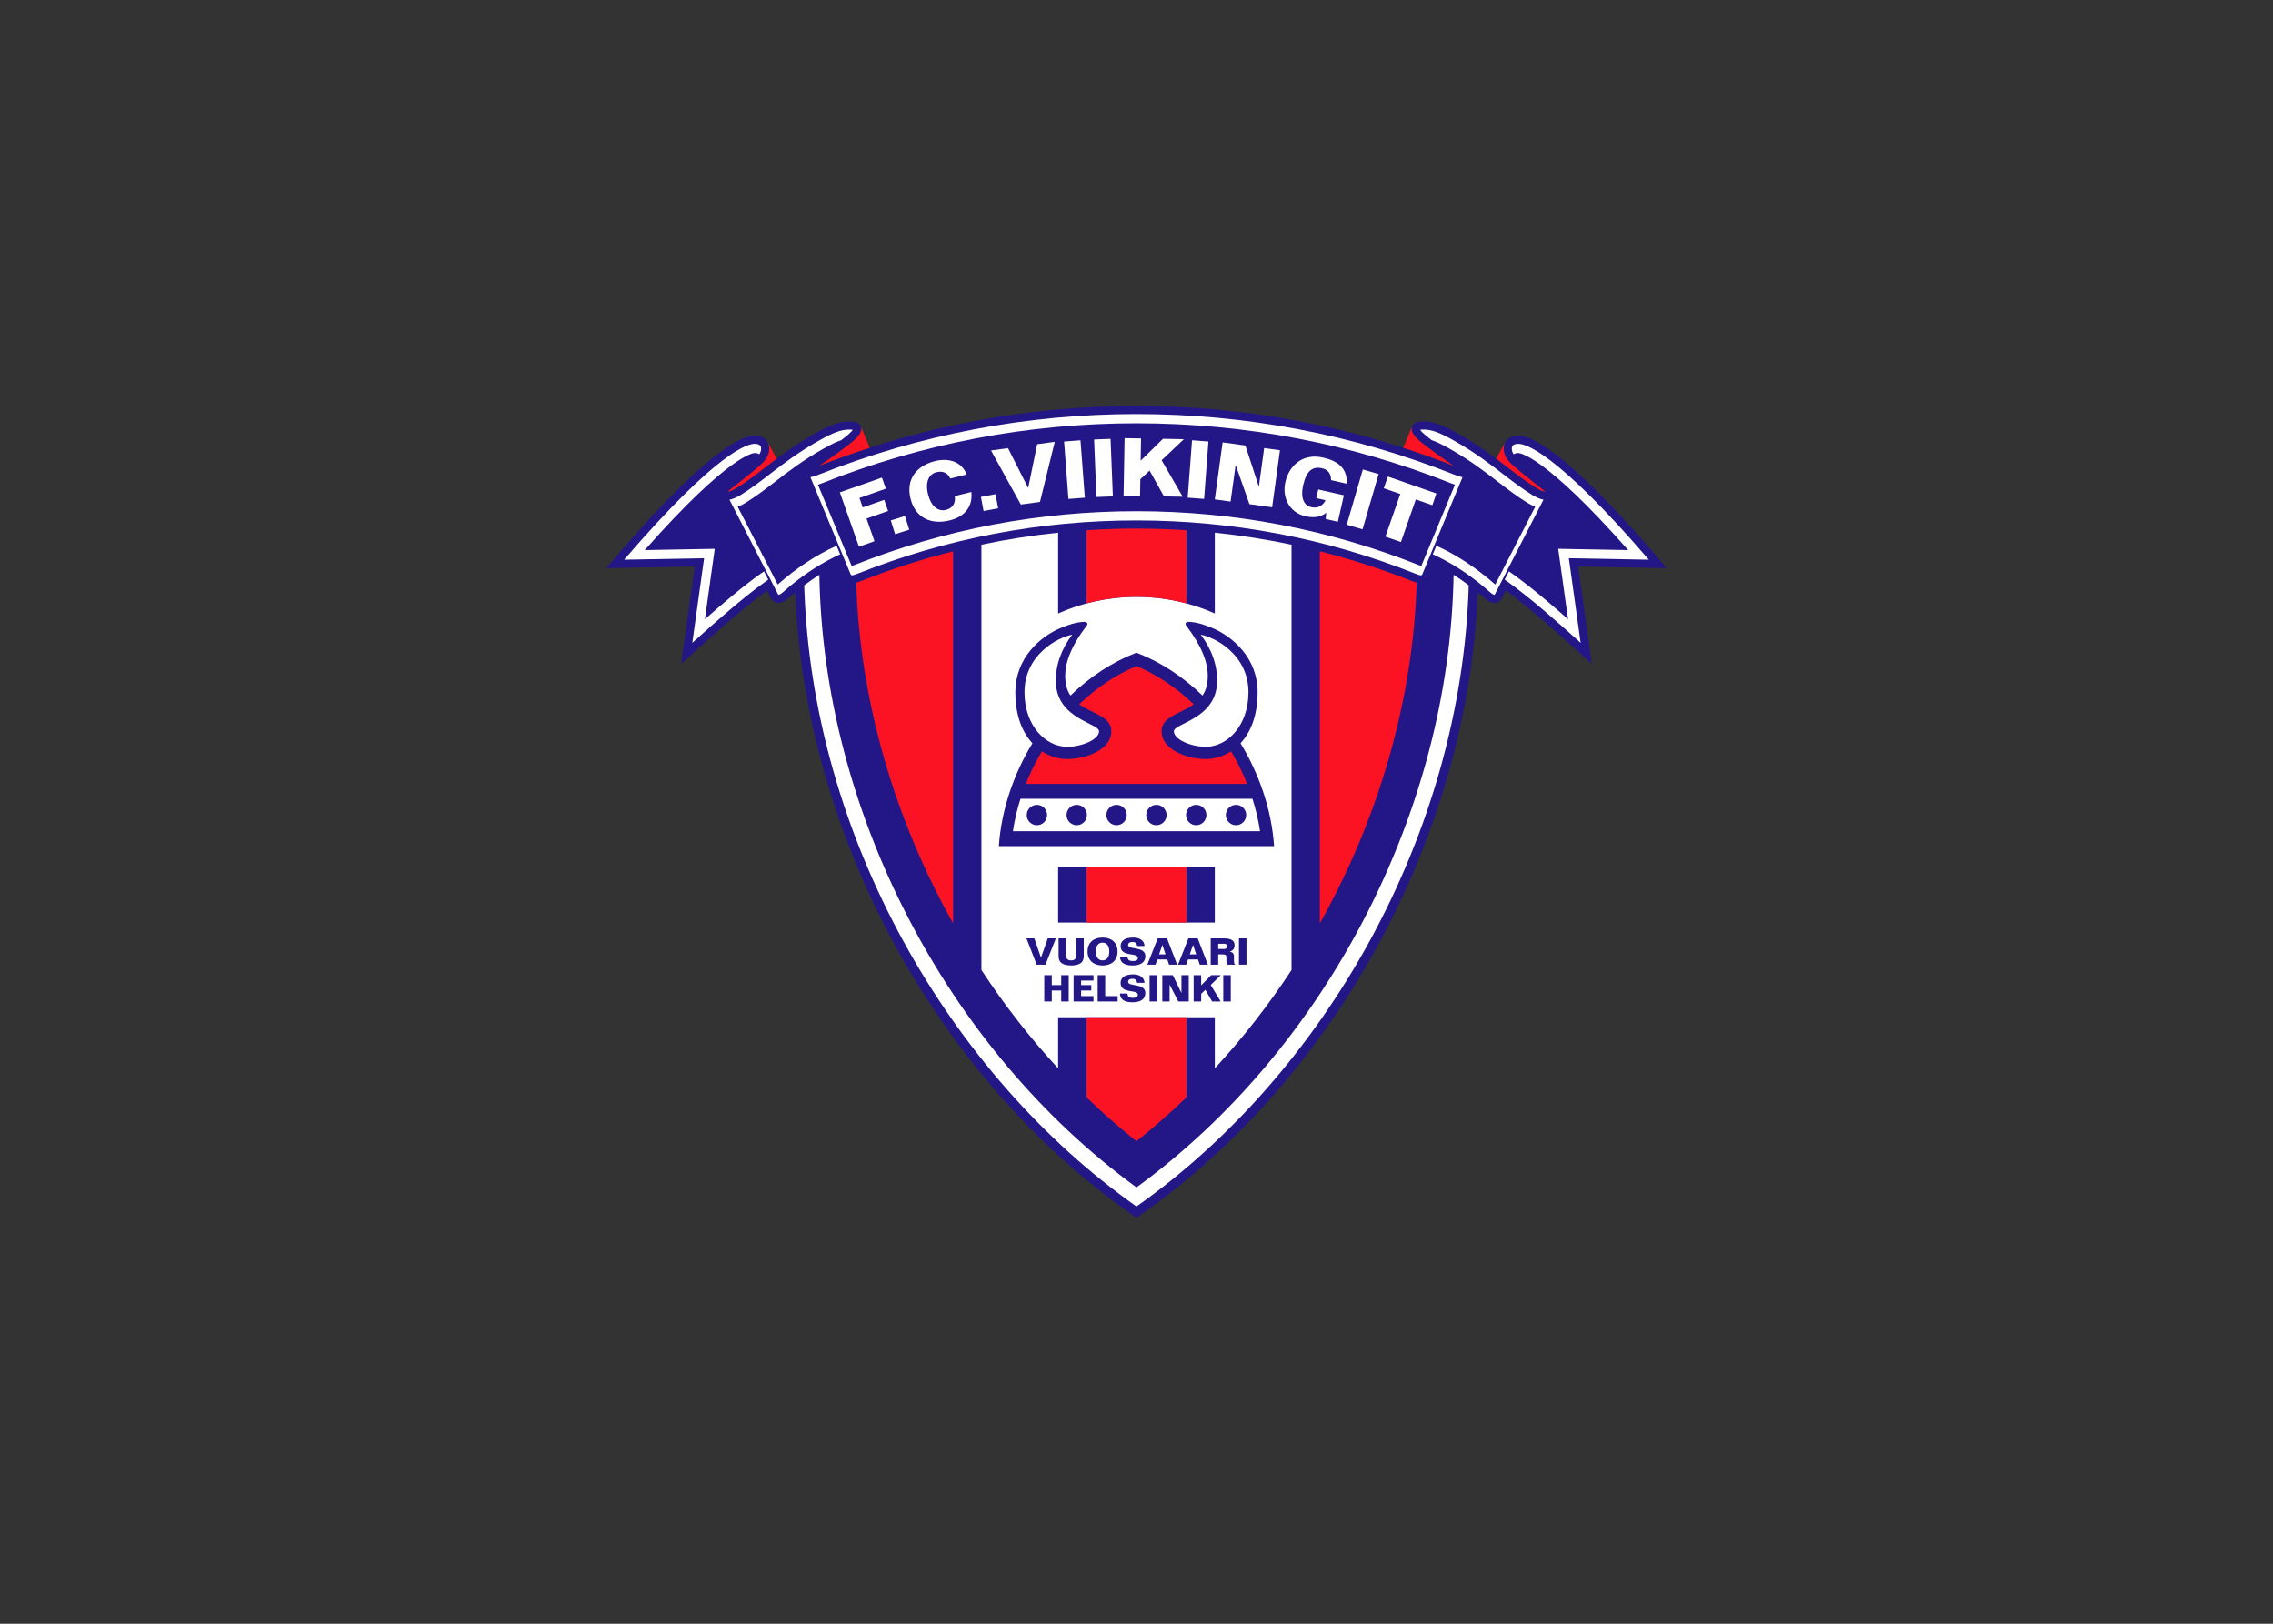 <svg clip-rule="evenodd" fill-rule="evenodd" stroke-linejoin="round" stroke-miterlimit="2" viewBox="0 0 560 400" xmlns="http://www.w3.org/2000/svg"><rect x="0" y="0" width="560" height="400" fill="#333333" stroke="none"/><g transform="matrix(.901 0 0 .901 141.24 91.875)"><path d="m299 53.378-1.599-1.878c-19.154-22.498-33.112-34.695-39.302-34.344-1.526.085-2.662.73-3.246 1.772-.287.51-.439 1.116-.439 1.799 0 2.478 1.722 3.91 3.903 5.723l1.039.873 3.578 2.853c1.009.773 2.189 1.681 2.834 2.314-.536-.106-1.329-.374-2.311-.978-2.781-1.711-5.248-3.611-7.862-5.623-3.688-2.839-7.868-6.056-13.823-9.407-4.18-2.352-6.687-3.226-9.251-3.226-1.715 0-2.763.438-3.128 1.304-.099.232-.147.494-.147.787 0 1.818 2.412 3.577 7.219 7.081l.432.315s2.941 2.035 3.766 2.607c-27.603-10.824-56.75-16.333-86.663-16.333s-59.06 5.509-86.663 16.333c.825-.572 3.765-2.607 3.765-2.607l.433-.315c4.806-3.504 7.219-5.263 7.219-7.081 0-.293-.049-.555-.147-.787-.365-.866-1.413-1.304-3.128-1.304-2.564 0-5.071.874-9.251 3.226-5.955 3.351-10.136 6.568-13.823 9.407-2.613 2.012-5.081 3.912-7.862 5.623-.982.604-1.775.872-2.311.978.644-.633 1.825-1.541 2.834-2.314l3.578-2.853 1.039-.873c2.181-1.813 3.903-3.245 3.903-5.723 0-.683-.152-1.289-.439-1.799-.584-1.042-1.72-1.687-3.246-1.772-6.19-.351-20.148 11.846-39.302 34.344l-1.599 1.878s21.891-.404 24.209-.446c-.324 2.318-3.718 26.617-3.718 26.617l2.272-2.058c5.413-4.904 14.282-12.935 21.209-17.998l1.082 2.108c.344.67.913 1.11 1.602 1.239 1.27.237 2.456-.612 3.049-1.14.658-.586 1.321-1.149 1.985-1.697 2.642 66.028 38.099 132.041 91.855 169.953l1.455 1.027 1.455-1.027c53.756-37.912 89.214-103.925 91.855-169.953.664.548 1.327 1.111 1.986 1.697.593.528 1.778 1.377 3.048 1.14.689-.129 1.258-.569 1.602-1.239l1.083-2.108c6.926 5.063 15.795 13.094 21.209 17.998l2.271 2.058s-3.394-24.299-3.718-26.617c2.318.042 24.209.446 24.209.446z" fill="#231686" fill-rule="nonzero"/><path d="m77.381 57.36c.941 32.146 10.444 64.518 26.482 93.136v-101.73c-8.535 2.159-16.939 4.864-25.177 8.138-.366.145-.819.323-1.305.456z" fill="#fb1324" fill-rule="nonzero"/><path d="m204.137 48.766v101.731c16.038-28.618 25.542-60.991 26.482-93.137-.486-.133-.939-.311-1.305-.456-8.238-3.274-16.643-5.979-25.177-8.138z" fill="#fb1324" fill-rule="nonzero"/><path d="m175.417 65.76c-6.544-2.916-13.789-4.543-21.417-4.543s-14.873 1.627-21.417 4.543v-22.088c-7.062.734-14.061 1.828-20.977 3.29v116.284c6.265 9.546 13.286 18.561 20.977 26.879v-13.959h42.834v13.959c7.691-8.318 14.712-17.333 20.978-26.879v-116.284c-6.917-1.462-13.915-2.556-20.978-3.29zm0 84.518h-42.834v-15.313h42.834z" fill="#fff" fill-rule="nonzero"/><path d="m167.673 63.015v-20.005c-4.534-.3-9.092-.458-13.673-.458s-9.139.158-13.674.458v20.005c4.361-1.171 8.943-1.798 13.674-1.798 4.73 0 9.313.627 13.673 1.798z" fill="#fb1324" fill-rule="nonzero"/><path d="m140.326 198.04c4.378 4.227 8.938 8.239 13.674 12.003 4.736-3.763 9.296-7.776 13.673-12.003v-21.874h-27.347z" fill="#fb1324" fill-rule="nonzero"/><path d="m140.326 134.965h27.347v15.313h-27.347z" fill="#fb1324"/><path d="m191.623 129.364c-.663-9.734-3.951-19.522-9.175-28.127 2.722-2.939 4.666-7.476 4.666-13.941 0-9.496-6.998-15.3-12.301-17.528-2.662-1.118-4.348-1.574-6.161-1.708-1.035-.076-1.553.376-1.082.989 4.347 5.651 5.918 10.188 5.918 13.74 0 2.598-.645 4.233-1.444 5.403-5.266-5.074-11.368-9.144-18.044-11.711-6.676 2.567-12.778 6.637-18.044 11.711-.799-1.17-1.444-2.805-1.444-5.403 0-3.552 1.571-8.089 5.917-13.74.471-.613-.046-1.065-1.082-.989-1.813.134-3.498.59-6.161 1.708-5.303 2.228-12.301 8.032-12.301 17.528 0 6.466 1.945 11.002 4.666 13.941-5.225 8.605-8.511 18.393-9.174 28.127z" fill="#231686" fill-rule="nonzero"/><path d="m122.291 116.433c-.926 2.903-1.626 5.869-2.076 8.867h67.57c-.45-2.998-1.151-5.964-2.076-8.867z" fill="#fff" fill-rule="nonzero"/><circle cx="137.67" cy="120.867" fill="#231686" r="2.786"/><circle cx="181.216" cy="120.867" fill="#231686" r="2.786"/><circle cx="170.33" cy="120.867" fill="#231686" r="2.786"/><circle cx="159.443" cy="120.867" fill="#231686" r="2.786"/><circle cx="148.557" cy="120.867" fill="#231686" r="2.786"/><circle cx="126.783" cy="120.867" fill="#231686" r="2.786"/><g fill-rule="nonzero"><path d="m172.966 102.206c5.791 0 11.646-5.681 11.646-14.911 0-10.3-9.13-15.013-13.045-15.733 2.836 3.716 4.674 8.349 4.466 13.179-.427 9.938-11.806 10.995-11.806 13.231 0 2.228 4.626 4.234 8.739 4.234z" fill="#fff"/><path d="m172.966 105.561c-4.878 0-12.094-2.412-12.094-7.589 0-2.814 2.53-4.05 4.762-5.139 1.47-.719 2.877-1.421 4.022-2.237-4.652-4.465-9.953-8.072-15.656-10.46-5.703 2.388-11.005 5.996-15.657 10.46 1.146.816 2.553 1.518 4.023 2.237 2.231 1.089 4.761 2.325 4.761 5.139 0 5.177-7.216 7.589-12.093 7.589-2.233 0-4.669-.668-6.882-2.113-1.701 2.846-3.183 5.835-4.412 8.921h60.52c-1.229-3.086-2.712-6.075-4.412-8.921-2.214 1.445-4.65 2.113-6.882 2.113z" fill="#fb1324"/><path d="m135.034 102.206c-5.791 0-11.646-5.681-11.646-14.911 0-10.3 9.13-15.013 13.045-15.733-2.837 3.716-4.674 8.349-4.467 13.179.428 9.938 11.806 10.995 11.806 13.231 0 2.228-4.625 4.234-8.738 4.234z" fill="#fff"/><path d="m126.708 161.785-2.78-7.191h2.145l1.813 5.237h.02l1.844-5.237h2.215l-2.84 7.191z" fill="#231686"/><path d="m134.764 154.594v4.281c0 1.299.323 1.732 1.38 1.742 1.058-.01 1.38-.443 1.38-1.742l.01-4.281h2.054v4.855c0 1.531-.816 2.528-3.444 2.558-2.628-.03-3.434-1.027-3.434-2.558v-4.855z" fill="#231686"/><path d="m144.735 162.007c-2.347 0-4.099-1.289-4.099-3.817s1.752-3.817 4.099-3.817c2.336 0 4.089 1.289 4.089 3.817s-1.753 3.817-4.089 3.817zm0-1.39c1.118 0 1.832-.836 1.832-2.427s-.714-2.427-1.832-2.427c-1.129 0-1.843.836-1.843 2.427s.714 2.427 1.843 2.427z" fill="#231686"/><path d="m154.161 156.689c-.06-.755-.474-1.107-1.239-1.107-.584 0-1.198.161-1.198.856 0 1.349 4.713.251 4.713 3.031 0 1.652-1.28 2.538-3.464 2.538-1.582 0-3.414-.343-3.474-2.397h2.053c0 1.108.837 1.188 1.501 1.188.926 0 1.33-.302 1.33-.846 0-1.611-4.714-.111-4.714-3.263 0-1.067.736-2.316 3.455-2.316 1.48 0 2.98.624 3.092 2.316z" fill="#231686"/><path d="m156.97 161.785 2.841-7.191h2.537l2.77 7.191h-2.205l-.483-1.42h-2.74l-.493 1.42zm3.214-2.81h1.751l-.845-2.588h-.02z" fill="#231686"/><path d="m165.359 161.785 2.84-7.191h2.539l2.769 7.191h-2.205l-.484-1.42h-2.739l-.494 1.42zm3.213-2.81h1.753l-.846-2.588h-.021z" fill="#231686"/><path d="m174.293 154.594h3.444c2.609 0 3.072.907 3.082 1.884.01 1.118-.695 1.581-1.289 1.691v.021c.604.171 1.117.473 1.117 1.268v.847c0 .846.02 1.239.353 1.48h-2.206c-.19-.311-.201-.715-.201-.876v-1.037c0-.664-.171-.897-1.057-.897h-1.189v2.81h-2.054zm2.054 1.471v1.44h1.723c.322 0 .704-.282.694-.715-.01-.454-.292-.725-.694-.725z" fill="#231686"/><path d="m182.017 154.594h2.055v7.191h-2.055z" fill="#231686"/><path d="m133.425 168.849h-2.578v3.001h-2.055v-7.191h2.055v2.719h2.578v-2.719h2.054v7.191h-2.054z" fill="#231686"/><path d="m136.809 171.85v-7.191h5.439v1.471h-3.385v1.248h2.78v1.471h-2.78v1.531h3.385v1.47z" fill="#231686"/><path d="m143.396 171.85v-7.191h2.054v5.721h3.404v1.47z" fill="#231686"/><path d="m154.151 166.754c-.061-.755-.474-1.108-1.239-1.108-.584 0-1.198.161-1.198.856 0 1.35 4.713.252 4.713 3.032 0 1.651-1.28 2.537-3.465 2.537-1.581 0-3.413-.342-3.474-2.397h2.054c0 1.108.837 1.189 1.501 1.189.927 0 1.33-.302 1.33-.846 0-1.611-4.714-.111-4.714-3.263 0-1.068.736-2.316 3.455-2.316 1.48 0 2.98.624 3.092 2.316z" fill="#231686"/><path d="m157.585 164.659h2.055v7.191h-2.055z" fill="#231686"/><path d="m165.43 171.85-2.356-4.582h-.02v4.582h-1.994v-7.191h2.87l2.336 4.814h.03v-4.814h1.995v7.191z" fill="#231686"/><path d="m171.685 171.85h-2.055v-7.191h2.055v2.779l2.738-2.779h2.609l-2.729 2.679 2.709 4.512h-2.337l-1.852-3.193-1.138 1.098z" fill="#231686"/><path d="m177.727 164.659h2.054v7.191h-2.054z" fill="#231686"/><path d="m240.663 25.35c-.825-.572-3.766-2.607-3.766-2.607l-.432-.315c-4.807-3.504-7.219-5.263-7.219-7.081 0-.293.048-.555.147-.787l-2.45 5.904c4.612 1.49 9.188 3.108 13.72 4.886z" fill="#fb1324"/><path d="m255.595 25.889c2.614 2.012 5.081 3.912 7.862 5.623.982.604 1.775.872 2.311.978-.645-.633-1.825-1.541-2.834-2.314l-3.578-2.853-1.039-.873c-2.181-1.813-3.903-3.245-3.903-5.723 0-.683.152-1.289.439-1.799l-2.481 4.507c1.13.844 2.197 1.664 3.223 2.454z" fill="#fb1324"/><path d="m67.337 25.35c.825-.572 3.765-2.607 3.765-2.607l.433-.315c4.806-3.504 7.219-5.263 7.219-7.081 0-.293-.049-.555-.147-.787l2.45 5.904c-4.612 1.49-9.188 3.108-13.72 4.886z" fill="#fb1324"/><path d="m52.405 25.889c-2.613 2.012-5.081 3.912-7.862 5.623-.982.604-1.775.872-2.311.978.644-.633 1.825-1.541 2.834-2.314l3.578-2.853 1.039-.873c2.181-1.813 3.903-3.245 3.903-5.723 0-.683-.152-1.289-.439-1.799l2.481 4.507c-1.13.844-2.197 1.664-3.223 2.454z" fill="#fb1324"/><path d="m154 222.674c-51.944-37.89-85.665-103-86.709-167.488-1.389.879-2.771 1.844-4.147 2.88 2.079 68.902 39.922 133.906 90.856 169.828 50.934-35.922 88.777-100.926 90.855-169.828-1.375-1.036-2.757-2.001-4.146-2.88-1.044 64.488-34.765 129.598-86.709 167.488z" fill="#fff"/><path d="m72.897 32.654 11.502-4.045 1.068 3.037-7.217 2.538.906 2.579 5.865-2.062 1.068 3.037-5.906 2.076 2.179 6.198-4.243 1.492z" fill="#fff"/><path d="m88.002 44.079-1.179-3.743 3.869-1.219 1.179 3.743z" fill="#fff"/><path d="m103.072 28.878c-.568-1.448-1.916-2.2-3.755-1.739-2.074.52-3.147 2.675-2.3 6.054.848 3.378 2.811 4.773 4.885 4.252 1.989-.499 2.672-1.943 2.42-3.765l4.533-1.137c.458 4.544-2.363 6.888-5.892 7.773-4.982 1.249-9.39-.554-10.736-5.921-1.346-5.368 1.688-9.039 6.67-10.289 3.743-.938 7.353.134 8.645 3.652z" fill="#fff"/><path d="m112.199 37.754-.729-3.856 3.986-.753.729 3.855z" fill="#fff"/><path d="m122.381 35.976-8.15-14.778 4.653-.633 5.476 10.825.044-.005 2.453-11.904 4.806-.653-4.039 16.435z" fill="#fff"/><path d="m134.208 18.754 4.485-.341 1.193 15.696-4.485.341z" fill="#fff"/><path d="m142.42 18.197 4.494-.181.632 15.728-4.493.181z" fill="#fff"/><path d="m154.973 33.644-4.497-.079.275-15.739 4.497.079-.106 6.084 6.102-5.979 5.708.1-6.075 5.758 5.757 9.98-5.114-.09-3.934-7.058-2.534 2.359z" fill="#fff"/><path d="m169.187 18.405 4.484.338-1.184 15.697-4.486-.338z" fill="#fff"/><path d="m184.885 35.878-3.745-10.64-.044-.005-1.366 9.937-4.324-.594 2.143-15.595 6.225.856 3.633 11.136.065.009 1.435-10.44 4.324.595-2.143 15.594z" fill="#fff"/><path d="m209.067 40.693-3.333-.754.144-1.731c-1.531 1.372-3.777 1.406-5.669.977-4.387-.993-6.463-5.102-5.503-9.338 1.051-4.645 4.829-7.95 10.29-6.712 3.525.798 6.748 2.545 6.497 7.145l-4.279-.969c-.05-1.775-.732-2.856-2.517-3.26-2.494-.565-4.221.672-5.102 4.564s.389 5.671 2.195 6.079c1.698.386 3.117-.288 3.91-1.894l-2.537-.575.535-2.365 7.01 1.587z" fill="#fff"/><path d="m215.897 26.391 4.318 1.257-4.403 15.114-4.318-1.259z" fill="#fff"/><path d="m222.064 44.762 4.069-11.657-4.517-1.576 1.119-3.206 13.28 4.636-1.119 3.206-4.517-1.578-4.068 11.657z" fill="#fff"/><path d="m262.292 33.406c-2.88-1.772-5.393-3.706-8.053-5.754-3.629-2.795-7.741-5.961-13.557-9.232-3.859-2.17-5.995-2.941-8.161-2.941-.466 0-.758.033-.939.067.334.597 1.584 1.642 3.16 2.842 1.113.361 2.57 1.031 4.703 2.231 5.657 3.183 9.519 6.156 13.255 9.032 2.714 2.089 5.277 4.062 8.269 5.904.451.277 1.187.681 2.063 1.033l-10.927 21.268c-5.122-4.503-10.427-8.024-15.78-10.455l-.334-.151-.97 2.34 1.512.709c4.819 2.352 9.603 5.615 14.24 9.74.607.539 1.065.639 1.142.626l.053-.08 13.319-25.925c-.914-.187-1.947-.609-2.995-1.254z" fill="#fff"/><path d="m294.096 51.064c-25.621-29.781-33.919-31.798-35.871-31.688-1.588.09-1.588.973-1.588 1.351 0 .56.178 1.043.518 1.534.266-.29.737-.339 1.212-.366.279-.004 6.825.219 30.093 26.541-6.808-.125-19.139-.353-19.139-.353s1.684 12.056 2.688 19.243c-4.995-4.405-10.664-9.206-15.357-12.514l-.802-.566-1.164 2.266.513.362c6.296 4.439 14.47 11.689 20.26 16.915-.653-4.676-3.23-23.129-3.23-23.129s17.919.331 21.867.404z" fill="#fff"/><path d="m240.872 27.797c-27.643-10.986-56.872-16.557-86.872-16.557-30.001 0-59.229 5.571-86.872 16.557-.885.352-1.634.581-2.282.714l10.984 26.509c.144.346.223.537 2.035-.183 24.223-9.627 49.84-14.509 76.135-14.509 26.296 0 51.912 4.882 76.135 14.509 1.812.72 1.891.529 2.035.183l10.984-26.509c-.648-.133-1.397-.362-2.282-.714zm-8.995 24.991c-.241-.071-.654-.233-.81-.295-24.521-9.746-50.45-14.687-77.067-14.687s-52.545 4.941-77.068 14.687c-.155.062-.568.224-.809.295l-9.212-22.232c.391-.126.777-.267 1.149-.414 27.345-10.868 56.259-16.378 85.94-16.378s58.595 5.51 85.94 16.378c.372.147.758.288 1.149.414z" fill="#fff"/><path d="m45.708 33.406c2.879-1.772 5.393-3.706 8.053-5.754 3.629-2.795 7.741-5.961 13.557-9.232 3.859-2.17 5.995-2.941 8.161-2.941.466 0 .757.033.939.067-.335.597-1.584 1.642-3.159 2.842-1.114.361-2.571 1.031-4.704 2.231-5.657 3.183-9.519 6.156-13.255 9.032-2.714 2.089-5.278 4.062-8.269 5.904-.451.277-1.187.681-2.063 1.033l10.927 21.268c5.122-4.503 10.427-8.024 15.779-10.455l.334-.151.971 2.34-1.512.709c-4.819 2.352-9.603 5.615-14.24 9.74-.607.539-1.066.639-1.142.626l-.053-.08-13.319-25.925c.914-.187 1.947-.609 2.995-1.254z" fill="#fff"/><path d="m13.904 51.064c25.621-29.781 33.919-31.798 35.871-31.688 1.588.09 1.588.973 1.588 1.351 0 .56-.178 1.043-.518 1.534-.267-.29-.737-.339-1.212-.366-.279-.004-6.824.219-30.093 26.541 6.808-.125 19.139-.353 19.139-.353s-1.684 12.056-2.688 19.243c4.995-4.405 10.664-9.206 15.357-12.514l.802-.566 1.164 2.266-.513.362c-6.296 4.439-14.47 11.689-20.26 16.915.653-4.676 3.23-23.129 3.23-23.129s-17.919.331-21.867.404z" fill="#fff"/></g></g></svg>